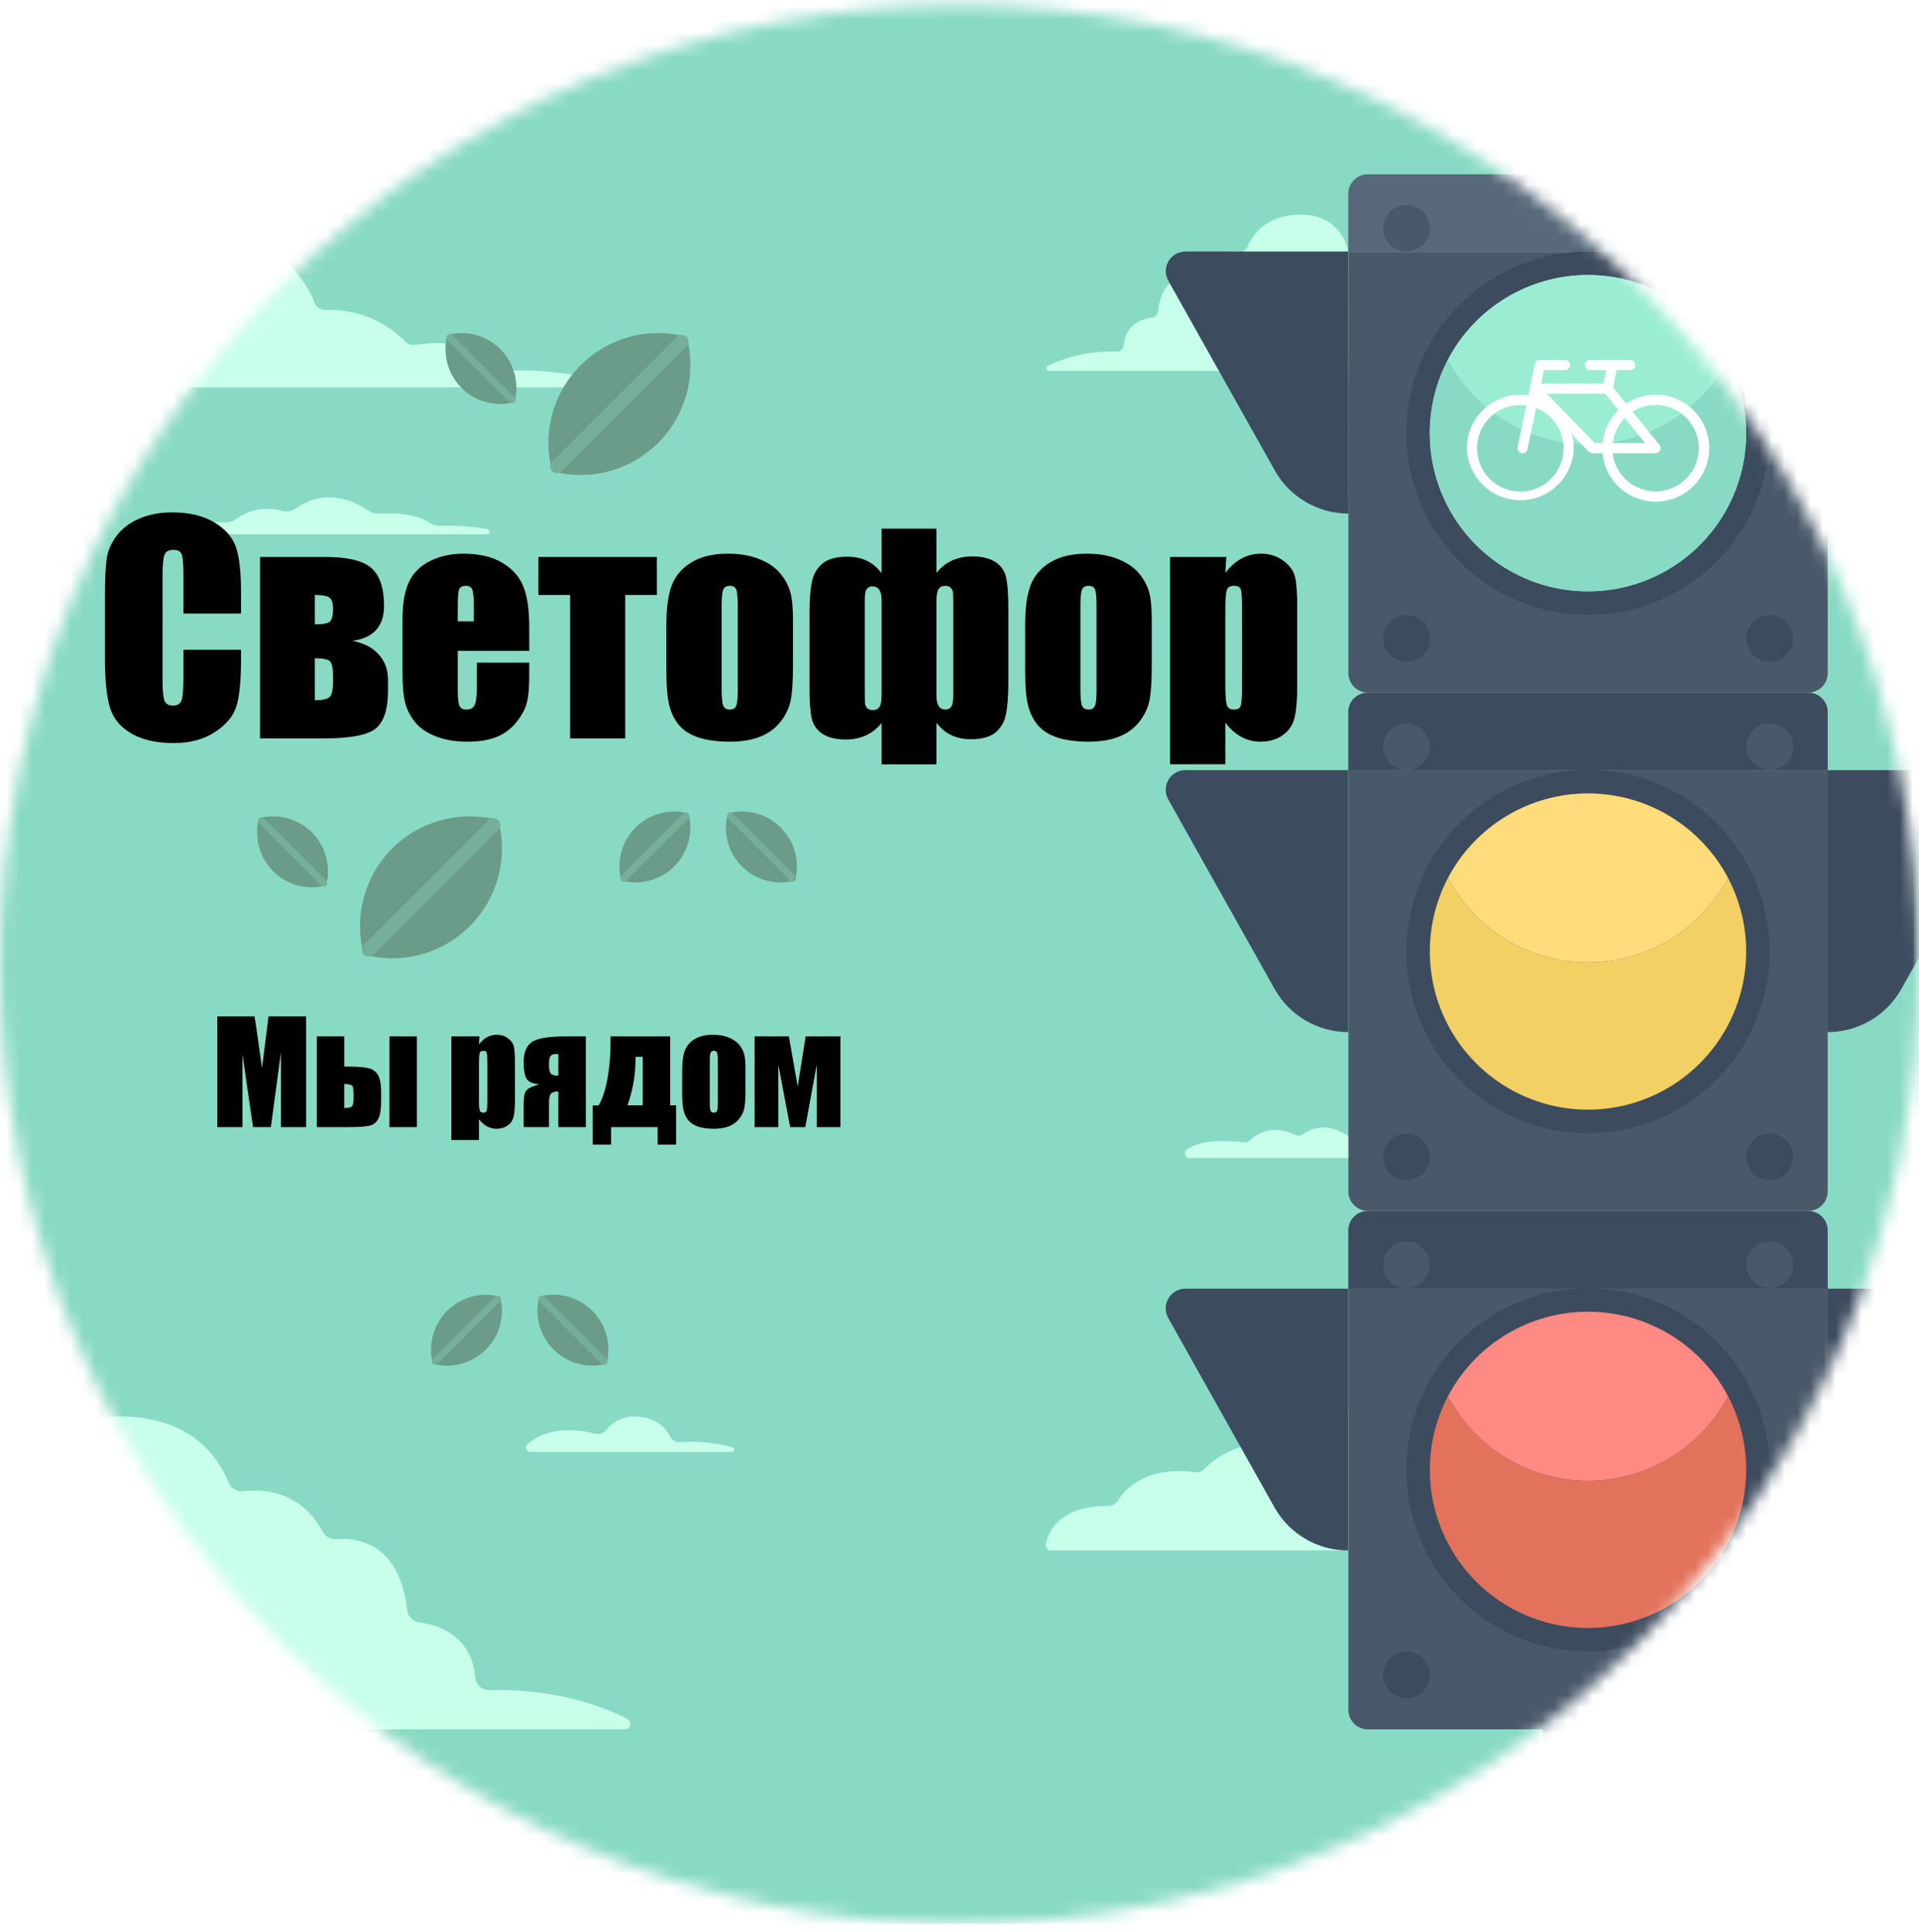 <svg width="150" height="151" viewBox="0 0 150 151" fill="none" xmlns="http://www.w3.org/2000/svg">
<mask id="mask0_276_1150" style="mask-type:alpha" maskUnits="userSpaceOnUse" x="0" y="0" width="150" height="151">
<g clip-path="url(#clip0_276_1150)">
<circle cx="75" cy="75.381" r="75" fill="#F8F7F7"/>
</g>
</mask>
<g mask="url(#mask0_276_1150)">
<g clip-path="url(#clip1_276_1150)">
<path d="M150 -1.619H-2V150.381H150V-1.619Z" fill="#89DAC4"/>
<mask id="mask1_276_1150" style="mask-type:luminance" maskUnits="userSpaceOnUse" x="-2" y="-2" width="152" height="153">
<path d="M150 -1.619H-2V150.381H150V-1.619Z" fill="white"/>
</mask>
<g mask="url(#mask1_276_1150)">
<path d="M49.023 134.345C44.746 132.199 40.287 132.053 38.268 132.12C37.989 132.129 37.717 132.031 37.509 131.845C37.301 131.659 37.172 131.401 37.149 131.122C36.87 127.812 34.182 127.003 32.76 126.809C32.518 126.776 32.294 126.664 32.124 126.489C31.953 126.314 31.846 126.087 31.82 125.845C31.239 120.531 27.82 120.194 26.297 120.315C26.081 120.332 25.866 120.286 25.677 120.183C25.487 120.08 25.332 119.924 25.23 119.735C23.451 116.461 20.463 116.391 19.016 116.57C18.776 116.596 18.534 116.543 18.328 116.418C18.121 116.293 17.961 116.104 17.873 115.88C15.909 111.165 11.407 110.63 8.896 110.736C7.573 110.768 6.282 111.151 5.156 111.846C1.296 114.336 1.609 119.345 1.885 121.249C1.911 121.456 1.865 121.667 1.754 121.844C1.644 122.022 1.475 122.156 1.277 122.224C-2.535 123.51 -2.413 126.41 -2.024 127.979C-1.99 128.104 -1.983 128.235 -2.005 128.363C-2.027 128.491 -2.076 128.613 -2.15 128.719C-2.223 128.826 -2.319 128.916 -2.431 128.982C-2.542 129.047 -2.667 129.088 -2.796 129.101C-6.359 129.46 -7.137 131.515 -7.28 132.725C-7.308 132.954 -7.423 133.164 -7.6 133.313C-7.777 133.461 -8.004 133.537 -8.235 133.524C-11.699 133.224 -15.19 133.575 -18.525 134.558C-18.59 134.588 -18.643 134.64 -18.676 134.704C-18.709 134.767 -18.72 134.84 -18.707 134.911C-18.695 134.982 -18.66 135.046 -18.607 135.095C-18.555 135.144 -18.487 135.174 -18.416 135.181H48.829C48.928 135.181 49.025 135.147 49.103 135.085C49.181 135.023 49.235 134.937 49.258 134.84C49.28 134.743 49.269 134.642 49.227 134.552C49.184 134.462 49.113 134.389 49.023 134.345Z" fill="#C7FFEB"/>
<path d="M81.904 28.592C83.581 27.795 85.426 27.413 87.282 27.48C87.421 27.485 87.558 27.436 87.662 27.343C87.766 27.25 87.83 27.12 87.841 26.981C87.981 25.324 89.325 24.92 90.036 24.823C90.157 24.807 90.269 24.751 90.355 24.664C90.44 24.577 90.494 24.464 90.507 24.343C90.811 21.686 92.508 21.515 93.268 21.576C93.377 21.584 93.486 21.559 93.581 21.505C93.677 21.451 93.754 21.37 93.803 21.272C94.085 20.712 94.538 20.256 95.097 19.972C95.656 19.687 96.291 19.587 96.91 19.688C97.027 19.701 97.145 19.676 97.247 19.616C97.349 19.556 97.429 19.465 97.475 19.357C98.457 16.998 100.707 16.73 101.962 16.785C102.623 16.801 103.268 16.992 103.832 17.338C105.762 18.585 105.607 21.09 105.467 22.041C105.453 22.145 105.476 22.25 105.532 22.339C105.587 22.428 105.672 22.494 105.771 22.528C107.677 23.172 107.617 24.622 107.422 25.407C107.406 25.468 107.404 25.533 107.416 25.596C107.427 25.659 107.452 25.719 107.489 25.771C107.525 25.824 107.573 25.867 107.628 25.9C107.683 25.933 107.744 25.953 107.808 25.96C109.589 26.139 109.979 27.176 110.052 27.784C110.066 27.897 110.124 28.001 110.212 28.074C110.301 28.146 110.415 28.182 110.529 28.173C112.261 28.024 114.005 28.199 115.673 28.69C115.702 28.706 115.725 28.731 115.74 28.761C115.754 28.791 115.759 28.826 115.754 28.859C115.749 28.892 115.733 28.922 115.71 28.947C115.687 28.971 115.657 28.987 115.624 28.994H81.995C81.951 28.988 81.909 28.969 81.876 28.939C81.842 28.909 81.819 28.869 81.809 28.825C81.799 28.781 81.803 28.735 81.82 28.694C81.837 28.652 81.866 28.617 81.904 28.592Z" fill="#C7FFEB"/>
<path d="M107.744 90.526C107.819 90.527 107.892 90.504 107.953 90.461C108.014 90.418 108.061 90.357 108.086 90.287C108.111 90.217 108.114 90.14 108.094 90.068C108.074 89.996 108.033 89.932 107.975 89.885C107.489 89.504 106.879 89.317 106.263 89.359C106.2 89.363 106.136 89.355 106.076 89.333C106.015 89.312 105.96 89.278 105.914 89.234C105.418 88.763 103.692 87.362 101.755 88.702C101.69 88.746 101.614 88.773 101.536 88.778C101.457 88.783 101.379 88.768 101.308 88.733C100.7 88.429 99.053 87.821 97.66 89.167C97.611 89.217 97.551 89.255 97.484 89.279C97.418 89.302 97.347 89.309 97.277 89.301C96.508 89.198 93.933 88.945 92.754 89.87C92.696 89.919 92.655 89.986 92.636 90.059C92.617 90.133 92.621 90.211 92.648 90.282C92.674 90.354 92.722 90.415 92.784 90.459C92.847 90.502 92.921 90.526 92.997 90.526H107.744Z" fill="#C7FFEB"/>
<path d="M57.28 113.141C55.955 112.769 54.576 112.631 53.204 112.73C52.998 112.75 52.792 112.695 52.623 112.575C52.574 112.527 52.523 112.475 52.465 112.426C52.424 112.38 52.39 112.328 52.365 112.271C52.061 111.663 51.328 110.724 49.504 110.724C49.1 110.731 48.703 110.827 48.341 111.005C47.979 111.183 47.661 111.439 47.41 111.755C47.297 111.895 47.145 111.998 46.974 112.052C46.802 112.106 46.618 112.109 46.446 112.059C45.315 111.755 42.968 111.396 41.217 112.904C41.167 112.949 41.131 113.008 41.115 113.073C41.099 113.139 41.103 113.207 41.127 113.27C41.15 113.334 41.193 113.388 41.248 113.427C41.303 113.465 41.368 113.487 41.436 113.487H57.244C57.282 113.48 57.317 113.46 57.343 113.432C57.369 113.403 57.386 113.366 57.39 113.328C57.394 113.289 57.386 113.25 57.366 113.216C57.346 113.183 57.316 113.156 57.28 113.141Z" fill="#C7FFEB"/>
<path d="M38.101 41.357C36.872 41.146 35.624 41.062 34.377 41.108C34.102 41.111 33.833 41.031 33.605 40.877C33.112 40.546 31.936 40.017 29.628 40.151C29.327 40.169 29.029 40.083 28.783 39.907C27.917 39.299 25.601 38.019 23.114 39.743C22.959 39.85 22.783 39.923 22.598 39.956C22.413 39.989 22.223 39.982 22.041 39.935C21.431 39.759 20.789 39.726 20.165 39.839C19.541 39.952 18.951 40.207 18.441 40.585C18.189 40.77 17.881 40.86 17.569 40.841C16.49 40.78 14.046 40.725 13.17 41.4C13.137 41.426 13.114 41.462 13.102 41.503C13.091 41.543 13.092 41.586 13.106 41.626C13.12 41.665 13.146 41.7 13.181 41.724C13.215 41.748 13.256 41.761 13.298 41.762H38.059C38.11 41.764 38.161 41.746 38.2 41.712C38.239 41.678 38.264 41.631 38.27 41.58C38.275 41.528 38.261 41.476 38.229 41.435C38.198 41.394 38.152 41.366 38.101 41.357Z" fill="#C7FFEB"/>
<path d="M45.655 29.465C43.886 29.1 42.081 28.929 40.274 28.957C40.032 28.96 39.798 28.869 39.621 28.705C38.897 28.036 36.608 26.349 32.44 26.957C32.299 26.977 32.155 26.963 32.02 26.917C31.885 26.871 31.762 26.794 31.662 26.692C30.863 25.875 29.901 25.233 28.838 24.809C27.776 24.386 26.637 24.19 25.494 24.233C25.3 24.243 25.107 24.192 24.943 24.087C24.779 23.982 24.653 23.828 24.582 23.646C23.998 22.111 21.937 18.378 15.666 18.217C9.762 18.071 7.698 20.573 7.032 21.85C6.932 22.038 6.77 22.186 6.573 22.267C6.376 22.348 6.156 22.357 5.953 22.294C4.448 21.841 1.071 21.251 -1.647 23.911C-1.748 24.011 -1.871 24.085 -2.006 24.129C-2.142 24.173 -2.285 24.185 -2.425 24.163C-3.596 23.993 -6.733 23.811 -8.39 26.37C-8.474 26.504 -8.591 26.614 -8.73 26.691C-8.869 26.767 -9.025 26.806 -9.183 26.805C-10.332 26.781 -13.029 26.984 -13.898 29.307C-13.956 29.461 -14.003 29.618 -14.041 29.778C-14.055 29.838 -14.054 29.901 -14.04 29.961C-14.025 30.021 -13.998 30.078 -13.959 30.126C-13.92 30.174 -13.871 30.213 -13.816 30.239C-13.76 30.266 -13.699 30.28 -13.637 30.28H45.564C45.582 30.283 45.601 30.283 45.619 30.28C45.719 30.273 45.814 30.229 45.884 30.157C45.955 30.085 45.996 29.989 46.001 29.889C46.005 29.788 45.972 29.689 45.909 29.611C45.845 29.533 45.755 29.481 45.655 29.465Z" fill="#C7FFEB"/>
<path d="M141.43 120.379C139.661 120.014 137.856 119.844 136.049 119.871C135.807 119.874 135.574 119.784 135.396 119.619C134.672 118.95 132.377 117.251 128.215 117.874C128.074 117.894 127.93 117.88 127.795 117.835C127.66 117.789 127.537 117.712 127.437 117.61C126.638 116.792 125.676 116.15 124.614 115.727C123.551 115.303 122.412 115.107 121.269 115.15C121.075 115.161 120.882 115.109 120.718 115.004C120.555 114.899 120.428 114.745 120.357 114.564C119.773 113.028 117.712 109.295 111.441 109.134C105.546 108.985 103.482 111.484 102.816 112.764C102.717 112.952 102.554 113.1 102.357 113.181C102.16 113.262 101.94 113.272 101.737 113.208C100.232 112.755 96.855 112.165 94.137 114.825C94.036 114.925 93.913 115 93.778 115.043C93.643 115.087 93.499 115.099 93.359 115.077C92.188 114.907 89.051 114.725 87.394 117.284C87.31 117.418 87.193 117.529 87.054 117.605C86.915 117.681 86.759 117.72 86.601 117.719C85.452 117.695 82.755 117.898 81.886 120.221C81.829 120.375 81.781 120.532 81.743 120.692C81.73 120.753 81.73 120.815 81.745 120.875C81.759 120.935 81.786 120.992 81.825 121.04C81.864 121.088 81.913 121.127 81.969 121.153C82.024 121.18 82.085 121.194 82.147 121.194H141.339C141.357 121.197 141.376 121.197 141.394 121.194C141.494 121.187 141.589 121.143 141.659 121.071C141.73 120.999 141.771 120.903 141.776 120.803C141.78 120.702 141.747 120.603 141.684 120.525C141.62 120.447 141.53 120.395 141.43 120.379Z" fill="#C7FFEB"/>
</g>
<mask id="mask2_276_1150" style="mask-type:luminance" maskUnits="userSpaceOnUse" x="-2" y="-2" width="152" height="153">
<path d="M150 -1.619H-2V150.381H150V-1.619Z" fill="white"/>
</mask>
<g mask="url(#mask2_276_1150)">
<path d="M127.653 135.181H120.597V150.381H127.653V135.181Z" fill="#3D4B5E"/>
<path d="M142.865 19.697V52.617C142.865 53.021 142.705 53.407 142.42 53.692C142.135 53.977 141.749 54.138 141.345 54.138H106.917C106.514 54.138 106.128 53.977 105.843 53.692C105.558 53.407 105.397 53.021 105.397 52.617V19.697H142.865Z" fill="#4A596A"/>
<path d="M142.865 15.143V19.703H105.388V15.143C105.388 14.74 105.548 14.354 105.833 14.069C106.118 13.784 106.505 13.623 106.908 13.623H141.333C141.534 13.622 141.733 13.66 141.919 13.736C142.104 13.811 142.273 13.923 142.416 14.064C142.558 14.206 142.671 14.374 142.748 14.559C142.826 14.744 142.865 14.943 142.865 15.143Z" fill="#57697A"/>
<path d="M111.763 17.837C111.763 18.198 111.656 18.55 111.456 18.85C111.255 19.15 110.971 19.384 110.637 19.522C110.304 19.66 109.937 19.696 109.583 19.626C109.23 19.555 108.905 19.382 108.649 19.127C108.394 18.872 108.221 18.547 108.15 18.193C108.08 17.839 108.116 17.472 108.254 17.139C108.392 16.805 108.626 16.521 108.926 16.32C109.226 16.12 109.578 16.013 109.939 16.013C110.423 16.013 110.887 16.205 111.229 16.547C111.571 16.889 111.763 17.353 111.763 17.837Z" fill="#4A596A"/>
<path d="M140.16 17.837C140.16 18.198 140.053 18.55 139.852 18.85C139.652 19.15 139.367 19.384 139.034 19.522C138.7 19.66 138.334 19.696 137.98 19.626C137.626 19.555 137.301 19.382 137.046 19.127C136.791 18.872 136.617 18.547 136.547 18.193C136.476 17.839 136.513 17.472 136.651 17.139C136.789 16.805 137.022 16.521 137.322 16.32C137.622 16.12 137.975 16.013 138.336 16.013C138.819 16.013 139.283 16.205 139.625 16.547C139.968 16.889 140.16 17.353 140.16 17.837Z" fill="#4A596A"/>
<path d="M111.763 49.9C111.763 50.261 111.656 50.613 111.456 50.913C111.255 51.213 110.971 51.447 110.637 51.585C110.304 51.723 109.937 51.759 109.583 51.689C109.23 51.618 108.905 51.445 108.649 51.19C108.394 50.934 108.221 50.609 108.15 50.256C108.08 49.902 108.116 49.535 108.254 49.202C108.392 48.868 108.626 48.584 108.926 48.383C109.226 48.183 109.578 48.076 109.939 48.076C110.423 48.076 110.887 48.268 111.229 48.61C111.571 48.952 111.763 49.416 111.763 49.9Z" fill="#3D4B5E"/>
<path d="M140.16 49.9C140.16 50.261 140.053 50.613 139.852 50.913C139.652 51.213 139.367 51.447 139.034 51.585C138.7 51.723 138.334 51.759 137.98 51.689C137.626 51.618 137.301 51.445 137.046 51.19C136.791 50.934 136.617 50.609 136.547 50.256C136.476 49.902 136.513 49.535 136.651 49.202C136.789 48.868 137.022 48.584 137.322 48.383C137.622 48.183 137.975 48.076 138.336 48.076C138.819 48.076 139.283 48.268 139.625 48.61C139.968 48.952 140.16 49.416 140.16 49.9Z" fill="#3D4B5E"/>
<path d="M105.388 19.661H92.657C92.388 19.662 92.125 19.733 91.893 19.867C91.661 20.002 91.468 20.195 91.334 20.427C91.199 20.659 91.128 20.922 91.127 21.191C91.126 21.459 91.195 21.723 91.328 21.956L99.646 36.773C100.219 37.796 101.054 38.647 102.066 39.239C103.077 39.832 104.228 40.144 105.4 40.144L105.388 19.661Z" fill="#3D4B5E"/>
<path d="M142.865 19.661H155.597C155.865 19.661 156.128 19.732 156.361 19.865C156.593 19.998 156.787 20.19 156.922 20.422C157.058 20.653 157.13 20.916 157.133 21.184C157.136 21.452 157.068 21.716 156.937 21.95L148.62 36.767C148.047 37.789 147.211 38.641 146.2 39.233C145.188 39.825 144.037 40.138 142.865 40.138V19.661Z" fill="#3D4B5E"/>
<path d="M137.932 37.197C139.77 29.573 135.081 21.902 127.457 20.063C119.833 18.224 112.162 22.914 110.323 30.538C108.485 38.162 113.174 45.833 120.798 47.671C128.422 49.51 136.093 44.82 137.932 37.197Z" fill="#3D4B5E"/>
<g filter="url(#filter0_d_276_1150)">
<path d="M135.071 28.106C133.665 25.431 131.329 23.364 128.504 22.294C125.679 21.224 122.559 21.225 119.735 22.297C116.91 23.37 114.576 25.439 113.172 28.114C111.769 30.79 111.393 33.886 112.116 36.82C112.84 39.753 114.612 42.32 117.098 44.036C119.585 45.753 122.613 46.499 125.612 46.136C128.612 45.772 131.374 44.323 133.378 42.062C135.382 39.801 136.489 36.885 136.49 33.864C136.491 31.858 136.004 29.882 135.071 28.106Z" fill="#9AEDD3"/>
</g>
<path d="M136.491 33.864C136.49 35.739 136.062 37.59 135.24 39.276C134.419 40.962 133.224 42.438 131.747 43.594C130.27 44.75 128.55 45.555 126.716 45.948C124.882 46.341 122.983 46.311 121.162 45.861C119.341 45.411 117.646 44.553 116.206 43.352C114.766 42.15 113.618 40.637 112.85 38.926C112.081 37.215 111.711 35.352 111.769 33.478C111.827 31.603 112.31 29.766 113.183 28.106C114.233 30.099 115.807 31.767 117.736 32.931C119.664 34.095 121.874 34.71 124.127 34.71C126.38 34.71 128.589 34.095 130.518 32.931C132.447 31.767 134.021 30.099 135.071 28.106C136.006 29.881 136.493 31.858 136.491 33.864Z" fill="#89DAC4"/>
<path d="M135.071 28.106C134.021 30.099 132.446 31.767 130.518 32.931C128.589 34.095 126.379 34.71 124.127 34.71C121.874 34.71 119.664 34.095 117.735 32.931C115.807 31.767 114.233 30.099 113.183 28.106C114.233 26.113 115.807 24.445 117.735 23.281C119.664 22.117 121.874 21.502 124.127 21.502C126.379 21.502 128.589 22.117 130.518 23.281C132.446 24.445 134.021 26.113 135.071 28.106Z" fill="#9AEDD3"/>
<path d="M114.657 35.031C114.687 36.12 115.14 37.154 115.92 37.914C116.701 38.673 117.747 39.098 118.836 39.098C119.925 39.098 120.971 38.673 121.751 37.914C122.532 37.154 122.985 36.12 123.014 35.031C123.014 34.666 122.966 34.302 122.871 33.949L124.185 35.308C124.222 35.346 124.266 35.376 124.315 35.396C124.364 35.416 124.417 35.427 124.47 35.426H125.258C125.344 36.337 125.726 37.194 126.345 37.866C126.965 38.539 127.788 38.989 128.688 39.149C129.589 39.309 130.516 39.17 131.33 38.752C132.143 38.334 132.797 37.661 133.191 36.836C133.585 36.01 133.698 35.079 133.512 34.183C133.326 33.288 132.851 32.478 132.161 31.879C131.471 31.279 130.603 30.922 129.69 30.863C128.778 30.803 127.871 31.045 127.109 31.55L126.082 30.279L126.361 28.927H127.389C127.444 28.932 127.499 28.925 127.551 28.907C127.604 28.889 127.652 28.861 127.693 28.824C127.733 28.786 127.766 28.741 127.788 28.69C127.81 28.64 127.822 28.585 127.822 28.53C127.822 28.475 127.81 28.42 127.788 28.37C127.766 28.319 127.733 28.274 127.693 28.236C127.652 28.199 127.604 28.171 127.551 28.153C127.499 28.135 127.444 28.128 127.389 28.133H124.251C124.152 28.142 124.06 28.188 123.993 28.261C123.925 28.334 123.888 28.43 123.888 28.53C123.888 28.63 123.925 28.726 123.993 28.799C124.06 28.872 124.152 28.918 124.251 28.927H125.55L125.331 29.988H120.467L120.686 28.927H122.367C122.466 28.918 122.558 28.872 122.626 28.799C122.693 28.726 122.73 28.63 122.73 28.53C122.73 28.43 122.693 28.334 122.626 28.261C122.558 28.188 122.466 28.142 122.367 28.133H120.363C120.274 28.133 120.187 28.163 120.116 28.218C120.046 28.273 119.996 28.351 119.974 28.437L119.467 30.909C119.258 30.878 119.048 30.863 118.837 30.863C117.731 30.863 116.669 31.302 115.886 32.083C115.102 32.864 114.66 33.925 114.657 35.031ZM128.587 34.636H126.063C126.149 33.896 126.478 33.206 126.997 32.672L128.587 34.636ZM126.06 35.426H129.404C129.479 35.427 129.553 35.406 129.617 35.366C129.68 35.327 129.731 35.269 129.763 35.201C129.795 35.134 129.807 35.059 129.799 34.985C129.79 34.91 129.761 34.84 129.714 34.782L127.602 32.173C128.221 31.782 128.952 31.603 129.682 31.663C130.413 31.723 131.104 32.019 131.652 32.506C132.199 32.993 132.574 33.645 132.719 34.363C132.864 35.082 132.772 35.828 132.456 36.489C132.14 37.151 131.618 37.691 130.968 38.03C130.318 38.369 129.575 38.487 128.852 38.367C128.129 38.247 127.465 37.896 126.959 37.365C126.453 36.835 126.134 36.154 126.048 35.426H126.06ZM120.914 30.781H125.474L126.501 32.049C125.798 32.739 125.361 33.655 125.267 34.636H124.659L120.914 30.781ZM115.457 35.037C115.456 34.554 115.559 34.076 115.759 33.636C115.959 33.196 116.251 32.804 116.616 32.487C116.981 32.17 117.409 31.935 117.873 31.798C118.336 31.661 118.824 31.625 119.302 31.693L118.624 34.961C118.603 35.063 118.623 35.17 118.68 35.258C118.737 35.346 118.826 35.407 118.928 35.429H119.007C119.097 35.43 119.184 35.4 119.255 35.345C119.325 35.29 119.375 35.212 119.397 35.125L120.068 31.897C120.641 32.121 121.141 32.498 121.516 32.986C121.89 33.473 122.124 34.054 122.193 34.665C122.262 35.276 122.163 35.894 121.907 36.453C121.651 37.012 121.247 37.491 120.739 37.837C120.23 38.183 119.638 38.385 119.024 38.419C118.41 38.453 117.798 38.32 117.254 38.032C116.711 37.745 116.256 37.315 115.938 36.788C115.621 36.261 115.454 35.658 115.454 35.043L115.457 35.037Z" fill="white"/>
<path d="M142.865 60.214V93.135C142.865 93.538 142.705 93.924 142.42 94.209C142.135 94.494 141.749 94.655 141.345 94.655H106.917C106.514 94.655 106.128 94.494 105.843 94.209C105.558 93.924 105.397 93.538 105.397 93.135V60.214H142.865Z" fill="#4A596A"/>
<path d="M142.865 55.661V60.221H105.388V55.661C105.388 55.257 105.548 54.871 105.833 54.586C106.118 54.301 106.505 54.141 106.908 54.141H141.333C141.534 54.139 141.733 54.177 141.919 54.253C142.104 54.328 142.273 54.44 142.416 54.581C142.558 54.723 142.671 54.891 142.748 55.076C142.826 55.261 142.865 55.46 142.865 55.661Z" fill="#3D4B5E"/>
<path d="M111.763 58.363C111.763 58.724 111.656 59.077 111.456 59.376C111.255 59.676 110.971 59.91 110.637 60.048C110.304 60.186 109.937 60.222 109.583 60.152C109.23 60.082 108.905 59.908 108.649 59.653C108.394 59.398 108.221 59.073 108.15 58.719C108.08 58.365 108.116 57.998 108.254 57.665C108.392 57.332 108.626 57.047 108.926 56.846C109.226 56.646 109.578 56.539 109.939 56.539C110.423 56.539 110.887 56.731 111.229 57.073C111.571 57.415 111.763 57.879 111.763 58.363Z" fill="#4A596A"/>
<path d="M140.16 58.363C140.16 58.724 140.053 59.077 139.852 59.376C139.652 59.676 139.367 59.91 139.034 60.048C138.7 60.186 138.334 60.222 137.98 60.152C137.626 60.082 137.301 59.908 137.046 59.653C136.791 59.398 136.617 59.073 136.547 58.719C136.476 58.365 136.513 57.998 136.651 57.665C136.789 57.332 137.022 57.047 137.322 56.846C137.622 56.646 137.975 56.539 138.336 56.539C138.819 56.539 139.283 56.731 139.625 57.073C139.968 57.415 140.16 57.879 140.16 58.363Z" fill="#4A596A"/>
<path d="M111.763 90.432C111.763 90.793 111.656 91.145 111.456 91.445C111.255 91.745 110.971 91.979 110.637 92.117C110.304 92.255 109.937 92.291 109.583 92.221C109.23 92.151 108.905 91.977 108.649 91.722C108.394 91.467 108.221 91.142 108.15 90.788C108.08 90.434 108.116 90.067 108.254 89.734C108.392 89.401 108.626 89.116 108.926 88.915C109.226 88.715 109.578 88.608 109.939 88.608C110.423 88.608 110.887 88.8 111.229 89.142C111.571 89.484 111.763 89.948 111.763 90.432Z" fill="#3D4B5E"/>
<path d="M140.16 90.432C140.16 90.793 140.053 91.145 139.852 91.445C139.652 91.745 139.367 91.979 139.034 92.117C138.7 92.255 138.334 92.291 137.98 92.221C137.626 92.151 137.301 91.977 137.046 91.722C136.791 91.467 136.617 91.142 136.547 90.788C136.476 90.434 136.513 90.067 136.651 89.734C136.789 89.401 137.022 89.116 137.322 88.915C137.622 88.715 137.975 88.608 138.336 88.608C138.819 88.608 139.283 88.8 139.625 89.142C139.968 89.484 140.16 89.948 140.16 90.432Z" fill="#3D4B5E"/>
<path d="M105.388 60.199H92.657C92.388 60.199 92.124 60.269 91.891 60.402C91.658 60.535 91.464 60.727 91.329 60.959C91.193 61.19 91.12 61.453 91.118 61.722C91.116 61.99 91.184 62.255 91.316 62.488L99.633 77.308C100.207 78.33 101.043 79.181 102.054 79.773C103.066 80.365 104.216 80.677 105.388 80.677V60.199Z" fill="#3D4B5E"/>
<path d="M142.865 60.199H155.597C155.865 60.2 156.128 60.27 156.361 60.403C156.593 60.537 156.787 60.729 156.922 60.96C157.058 61.191 157.13 61.454 157.133 61.722C157.136 61.99 157.068 62.254 156.937 62.488L148.62 77.308C148.046 78.33 147.21 79.18 146.199 79.772C145.188 80.364 144.037 80.676 142.865 80.677V60.199Z" fill="#3D4B5E"/>
<path d="M124.127 88.581C131.969 88.581 138.326 82.223 138.326 74.381C138.326 66.538 131.969 60.181 124.127 60.181C116.284 60.181 109.927 66.538 109.927 74.381C109.927 82.223 116.284 88.581 124.127 88.581Z" fill="#3D4B5E"/>
<path d="M136.491 74.381C136.49 76.256 136.062 78.107 135.24 79.793C134.419 81.479 133.224 82.956 131.747 84.112C130.27 85.267 128.55 86.072 126.716 86.465C124.882 86.858 122.983 86.828 121.162 86.378C119.341 85.928 117.646 85.07 116.206 83.869C114.766 82.667 113.618 81.154 112.85 79.443C112.081 77.733 111.711 75.869 111.769 73.995C111.827 72.12 112.31 70.283 113.183 68.623C114.233 70.616 115.807 72.285 117.736 73.448C119.664 74.612 121.874 75.228 124.127 75.228C126.38 75.228 128.589 74.612 130.518 73.448C132.447 72.285 134.021 70.616 135.071 68.623C136.006 70.398 136.493 72.375 136.491 74.381Z" fill="#F3D064"/>
<path d="M135.071 68.623C134.021 70.616 132.446 72.285 130.518 73.448C128.589 74.612 126.379 75.228 124.127 75.228C121.874 75.228 119.664 74.612 117.735 73.448C115.807 72.285 114.233 70.616 113.183 68.623C114.233 66.63 115.807 64.962 117.735 63.798C119.664 62.634 121.874 62.019 124.127 62.019C126.379 62.019 128.589 62.634 130.518 63.798C132.446 64.962 134.021 66.63 135.071 68.623Z" fill="#FFDC7B"/>
<path d="M142.865 100.732V133.661C142.865 134.064 142.705 134.451 142.42 134.736C142.135 135.021 141.749 135.181 141.345 135.181H106.917C106.514 135.181 106.128 135.021 105.843 134.736C105.558 134.451 105.397 134.064 105.397 133.661V100.732H142.865Z" fill="#4A596A"/>
<path d="M142.865 96.178V100.738H105.388V96.178C105.388 95.775 105.548 95.388 105.833 95.103C106.118 94.818 106.505 94.658 106.908 94.658H141.333C141.534 94.656 141.733 94.694 141.919 94.77C142.104 94.846 142.273 94.957 142.416 95.099C142.558 95.24 142.671 95.408 142.748 95.593C142.826 95.778 142.865 95.977 142.865 96.178Z" fill="#3D4B5E"/>
<path d="M111.763 98.862C111.763 99.223 111.656 99.575 111.456 99.875C111.255 100.175 110.971 100.409 110.637 100.547C110.304 100.685 109.937 100.721 109.583 100.651C109.23 100.581 108.905 100.407 108.649 100.152C108.394 99.897 108.221 99.572 108.15 99.218C108.08 98.864 108.116 98.497 108.254 98.164C108.392 97.831 108.626 97.546 108.926 97.345C109.226 97.145 109.578 97.038 109.939 97.038C110.423 97.038 110.887 97.23 111.229 97.572C111.571 97.914 111.763 98.378 111.763 98.862Z" fill="#4A596A"/>
<path d="M140.16 98.862C140.16 99.223 140.053 99.575 139.852 99.875C139.652 100.175 139.367 100.409 139.034 100.547C138.7 100.685 138.334 100.721 137.98 100.651C137.626 100.581 137.301 100.407 137.046 100.152C136.791 99.897 136.617 99.572 136.547 99.218C136.476 98.864 136.513 98.497 136.651 98.164C136.789 97.831 137.022 97.546 137.322 97.345C137.622 97.145 137.975 97.038 138.336 97.038C138.819 97.038 139.283 97.23 139.625 97.572C139.968 97.914 140.16 98.378 140.16 98.862Z" fill="#4A596A"/>
<path d="M111.763 130.925C111.763 131.286 111.656 131.638 111.456 131.938C111.255 132.238 110.971 132.472 110.637 132.61C110.304 132.748 109.937 132.784 109.583 132.714C109.23 132.643 108.905 132.47 108.649 132.215C108.394 131.96 108.221 131.634 108.15 131.281C108.08 130.927 108.116 130.56 108.254 130.227C108.392 129.894 108.626 129.609 108.926 129.408C109.226 129.208 109.578 129.101 109.939 129.101C110.423 129.101 110.887 129.293 111.229 129.635C111.571 129.977 111.763 130.441 111.763 130.925Z" fill="#3D4B5E"/>
<path d="M140.16 130.925C140.16 131.286 140.053 131.638 139.852 131.938C139.652 132.238 139.367 132.472 139.034 132.61C138.7 132.748 138.334 132.784 137.98 132.714C137.626 132.643 137.301 132.47 137.046 132.215C136.791 131.96 136.617 131.634 136.547 131.281C136.476 130.927 136.513 130.56 136.651 130.227C136.789 129.894 137.022 129.609 137.322 129.408C137.622 129.208 137.975 129.101 138.336 129.101C138.819 129.101 139.283 129.293 139.625 129.635C139.968 129.977 140.16 130.441 140.16 130.925Z" fill="#3D4B5E"/>
<path d="M105.388 100.732H92.657C92.388 100.732 92.124 100.802 91.891 100.936C91.659 101.069 91.465 101.261 91.329 101.493C91.194 101.725 91.121 101.988 91.119 102.257C91.116 102.525 91.184 102.79 91.316 103.024L99.633 117.853C100.21 118.87 101.047 119.716 102.058 120.303C103.07 120.891 104.219 121.199 105.388 121.197V100.732Z" fill="#3D4B5E"/>
<path d="M142.865 100.732H155.597C155.865 100.732 156.129 100.802 156.362 100.936C156.595 101.069 156.789 101.261 156.924 101.493C157.06 101.725 157.132 101.988 157.135 102.257C157.137 102.525 157.069 102.79 156.937 103.024L148.62 117.853C148.043 118.87 147.206 119.715 146.195 120.303C145.184 120.891 144.035 121.199 142.865 121.197V100.732Z" fill="#3D4B5E"/>
<path d="M134.168 124.938C139.713 119.393 139.713 110.402 134.168 104.857C128.622 99.311 119.632 99.311 114.086 104.857C108.541 110.402 108.541 119.393 114.086 124.938C119.632 130.484 128.622 130.484 134.168 124.938Z" fill="#3D4B5E"/>
<path d="M136.491 114.895C136.49 116.77 136.062 118.621 135.24 120.307C134.419 121.993 133.224 123.47 131.747 124.626C130.27 125.782 128.55 126.586 126.716 126.979C124.882 127.372 122.983 127.342 121.162 126.892C119.341 126.443 117.646 125.584 116.206 124.383C114.766 123.181 113.618 121.668 112.85 119.957C112.081 118.247 111.711 116.383 111.769 114.509C111.827 112.634 112.31 110.797 113.183 109.137C114.233 111.13 115.807 112.799 117.736 113.962C119.664 115.126 121.874 115.742 124.127 115.742C126.38 115.742 128.589 115.126 130.518 113.962C132.447 112.799 134.021 111.13 135.071 109.137C136.006 110.912 136.493 112.889 136.491 114.895Z" fill="#E2725C"/>
<path d="M135.071 109.137C134.021 111.13 132.446 112.799 130.518 113.962C128.589 115.126 126.379 115.741 124.127 115.741C121.874 115.741 119.664 115.126 117.735 113.962C115.807 112.799 114.233 111.13 113.183 109.137C114.233 107.144 115.807 105.476 117.735 104.312C119.664 103.148 121.874 102.533 124.127 102.533C126.379 102.533 128.589 103.148 130.518 104.312C132.446 105.476 134.021 107.144 135.071 109.137Z" fill="#FF8983"/>
</g>
<path d="M18.84 47.961H14.34V44.947C14.34 44.071 14.29 43.526 14.191 43.312C14.098 43.091 13.888 42.981 13.56 42.981C13.19 42.981 12.954 43.112 12.855 43.376C12.755 43.64 12.705 44.21 12.705 45.086V53.123C12.705 53.964 12.755 54.512 12.855 54.769C12.954 55.025 13.179 55.154 13.528 55.154C13.863 55.154 14.08 55.025 14.18 54.769C14.287 54.512 14.34 53.91 14.34 52.963V50.793H18.84V51.466C18.84 53.255 18.711 54.523 18.455 55.271C18.206 56.019 17.646 56.675 16.777 57.238C15.915 57.801 14.85 58.082 13.581 58.082C12.263 58.082 11.177 57.843 10.322 57.366C9.467 56.889 8.9 56.23 8.622 55.389C8.345 54.541 8.206 53.269 8.206 51.573V46.518C8.206 45.271 8.248 44.338 8.334 43.718C8.419 43.091 8.672 42.489 9.093 41.912C9.52 41.335 10.108 40.882 10.856 40.554C11.611 40.22 12.477 40.052 13.453 40.052C14.778 40.052 15.872 40.309 16.734 40.822C17.596 41.335 18.163 41.976 18.433 42.745C18.704 43.508 18.84 44.698 18.84 46.315V47.961Z" fill="black"/>
<path d="M30.329 53.978C30.329 55.424 30.012 56.411 29.378 56.938C28.75 57.459 27.383 57.719 25.273 57.719H20.325V43.536H25.423C27.169 43.536 28.369 43.825 29.025 44.402C29.687 44.979 30.019 45.966 30.019 47.362C30.019 48.966 29.185 49.878 27.518 50.098C28.387 50.241 29.071 50.583 29.57 51.124C30.076 51.659 30.329 52.332 30.329 53.144V53.978ZM24.611 48.805C25.266 48.805 25.665 48.723 25.808 48.559C25.957 48.396 26.032 48.071 26.032 47.587C26.032 47.181 25.95 46.899 25.787 46.743C25.623 46.586 25.231 46.507 24.611 46.507V48.805ZM26.032 53.315V52.834C26.032 52.222 25.95 51.84 25.787 51.691C25.623 51.534 25.231 51.456 24.611 51.456V54.737C25.188 54.737 25.569 54.655 25.754 54.491C25.94 54.32 26.032 53.928 26.032 53.315Z" fill="black"/>
<path d="M41.369 50.879H35.779V53.946C35.779 54.587 35.826 55 35.918 55.186C36.011 55.371 36.189 55.464 36.453 55.464C36.78 55.464 36.998 55.342 37.105 55.1C37.219 54.851 37.276 54.373 37.276 53.668V51.798H41.369V52.845C41.369 53.721 41.312 54.395 41.198 54.865C41.091 55.335 40.834 55.838 40.428 56.372C40.022 56.906 39.506 57.309 38.879 57.58C38.259 57.843 37.479 57.975 36.538 57.975C35.626 57.975 34.821 57.843 34.123 57.58C33.425 57.316 32.879 56.956 32.488 56.5C32.103 56.037 31.836 55.531 31.686 54.983C31.536 54.427 31.462 53.622 31.462 52.567V48.431C31.462 47.191 31.629 46.215 31.964 45.503C32.299 44.783 32.847 44.235 33.61 43.857C34.372 43.472 35.248 43.28 36.239 43.28C37.45 43.28 38.448 43.511 39.231 43.974C40.022 44.431 40.574 45.04 40.888 45.802C41.209 46.557 41.369 47.623 41.369 48.998V50.879ZM37.04 48.57V47.533C37.04 46.8 37.001 46.326 36.923 46.112C36.844 45.898 36.684 45.791 36.442 45.791C36.143 45.791 35.957 45.884 35.886 46.069C35.815 46.247 35.779 46.735 35.779 47.533V48.57H37.04Z" fill="black"/>
<path d="M51.34 43.536V46.507H48.871V57.719H44.564V46.507H42.085V43.536H51.34Z" fill="black"/>
<path d="M61.985 48.517V51.99C61.985 53.266 61.921 54.202 61.793 54.801C61.664 55.392 61.39 55.948 60.97 56.468C60.549 56.981 60.008 57.362 59.345 57.612C58.69 57.854 57.934 57.975 57.08 57.975C56.125 57.975 55.316 57.872 54.653 57.665C53.991 57.451 53.474 57.134 53.104 56.714C52.74 56.286 52.48 55.773 52.324 55.175C52.167 54.569 52.088 53.664 52.088 52.46V48.827C52.088 47.508 52.231 46.479 52.516 45.738C52.801 44.997 53.314 44.402 54.055 43.953C54.796 43.504 55.744 43.28 56.898 43.28C57.867 43.28 58.697 43.426 59.388 43.718C60.086 44.003 60.624 44.377 61.002 44.84C61.379 45.303 61.636 45.781 61.771 46.272C61.914 46.764 61.985 47.512 61.985 48.517ZM57.667 47.448C57.667 46.721 57.628 46.265 57.55 46.08C57.471 45.888 57.304 45.791 57.047 45.791C56.791 45.791 56.62 45.888 56.534 46.08C56.449 46.265 56.406 46.721 56.406 47.448V53.85C56.406 54.52 56.449 54.958 56.534 55.164C56.62 55.364 56.787 55.464 57.037 55.464C57.293 55.464 57.461 55.371 57.539 55.186C57.625 55 57.667 54.601 57.667 53.989V47.448Z" fill="black"/>
<path d="M78.818 53.433C78.818 54.423 78.757 55.218 78.636 55.816C78.522 56.408 78.251 56.885 77.824 57.248C77.396 57.605 76.745 57.783 75.868 57.783C74.728 57.783 73.838 57.352 73.196 56.49V59.749H68.911V56.511C68.219 57.373 67.286 57.804 66.11 57.804C65.341 57.804 64.732 57.654 64.283 57.355C63.834 57.056 63.553 56.646 63.439 56.126C63.332 55.599 63.278 54.84 63.278 53.85V47.865C63.278 46.874 63.339 46.084 63.46 45.492C63.581 44.894 63.855 44.416 64.283 44.06C64.71 43.697 65.362 43.515 66.239 43.515C67.379 43.515 68.269 43.946 68.911 44.808V41.324H73.196V44.787C73.887 43.925 74.821 43.494 75.996 43.494C76.766 43.494 77.375 43.643 77.824 43.942C78.273 44.242 78.551 44.655 78.658 45.182C78.764 45.702 78.818 46.458 78.818 47.448V53.433ZM74.511 54.395V47.651C74.511 46.96 74.507 46.539 74.5 46.39C74.493 46.24 74.443 46.105 74.35 45.984C74.258 45.855 74.101 45.791 73.88 45.791C73.638 45.791 73.463 45.88 73.357 46.059C73.25 46.23 73.196 46.539 73.196 46.988V54.373C73.196 55.1 73.431 55.464 73.902 55.464C74.101 55.464 74.251 55.392 74.35 55.25C74.457 55.107 74.511 54.822 74.511 54.395ZM68.911 54.309V46.924C68.911 46.197 68.675 45.834 68.205 45.834C68.006 45.834 67.853 45.905 67.746 46.048C67.646 46.19 67.596 46.475 67.596 46.903V53.647C67.596 54.338 67.6 54.758 67.607 54.908C67.614 55.057 67.664 55.196 67.756 55.325C67.849 55.446 68.006 55.506 68.227 55.506C68.469 55.506 68.643 55.421 68.75 55.25C68.857 55.072 68.911 54.758 68.911 54.309Z" fill="black"/>
<path d="M90.029 48.517V51.99C90.029 53.266 89.965 54.202 89.837 54.801C89.708 55.392 89.434 55.948 89.014 56.468C88.593 56.981 88.052 57.362 87.389 57.612C86.734 57.854 85.978 57.975 85.124 57.975C84.169 57.975 83.36 57.872 82.697 57.665C82.035 57.451 81.518 57.134 81.148 56.714C80.784 56.286 80.524 55.773 80.368 55.175C80.211 54.569 80.132 53.664 80.132 52.46V48.827C80.132 47.508 80.275 46.479 80.56 45.738C80.845 44.997 81.358 44.402 82.099 43.953C82.84 43.504 83.788 43.28 84.942 43.28C85.911 43.28 86.741 43.426 87.432 43.718C88.13 44.003 88.668 44.377 89.046 44.84C89.423 45.303 89.68 45.781 89.815 46.272C89.958 46.764 90.029 47.512 90.029 48.517ZM85.711 47.448C85.711 46.721 85.672 46.265 85.594 46.08C85.515 45.888 85.348 45.791 85.091 45.791C84.835 45.791 84.664 45.888 84.578 46.08C84.493 46.265 84.45 46.721 84.45 47.448V53.85C84.45 54.52 84.493 54.958 84.578 55.164C84.664 55.364 84.831 55.464 85.081 55.464C85.337 55.464 85.505 55.371 85.583 55.186C85.669 55 85.711 54.601 85.711 53.989V47.448Z" fill="black"/>
<path d="M95.854 43.536L95.779 44.787C96.164 44.281 96.588 43.903 97.051 43.654C97.514 43.404 98.02 43.28 98.568 43.28C99.238 43.28 99.815 43.462 100.3 43.825C100.791 44.181 101.098 44.594 101.219 45.065C101.34 45.535 101.401 46.333 101.401 47.459V53.433C101.401 54.723 101.322 55.642 101.165 56.19C101.016 56.732 100.702 57.166 100.225 57.494C99.755 57.815 99.185 57.975 98.515 57.975C97.981 57.975 97.485 57.85 97.029 57.601C96.573 57.352 96.157 56.981 95.779 56.49V59.739H91.461V43.536H95.854ZM97.083 47.662C97.083 46.785 97.051 46.255 96.987 46.069C96.922 45.884 96.744 45.791 96.452 45.791C96.167 45.791 95.982 45.898 95.897 46.112C95.818 46.326 95.779 46.842 95.779 47.662V53.54C95.779 54.395 95.822 54.929 95.907 55.143C95.993 55.357 96.178 55.464 96.463 55.464C96.741 55.464 96.912 55.367 96.976 55.175C97.047 54.975 97.083 54.498 97.083 53.743V47.662Z" fill="black"/>
<path d="M53.671 26.328C52.216 25.938 50.685 25.938 49.23 26.328C47.775 26.718 46.449 27.484 45.384 28.549C44.319 29.614 43.553 30.941 43.163 32.395C42.773 33.85 42.773 35.382 43.162 36.837C44.617 37.226 46.149 37.226 47.603 36.836C49.058 36.446 50.385 35.68 51.45 34.615C52.515 33.55 53.281 32.224 53.671 30.769C54.06 29.314 54.061 27.782 53.671 26.328Z" fill="#6B9B89"/>
<path d="M43.159 36.837C43.059 36.736 43.002 36.599 43.002 36.457C43.002 36.314 43.059 36.178 43.159 36.077L52.911 26.328C52.961 26.278 53.02 26.238 53.085 26.212C53.15 26.185 53.22 26.171 53.29 26.171C53.36 26.171 53.43 26.185 53.495 26.212C53.56 26.238 53.619 26.278 53.668 26.328C53.718 26.377 53.758 26.436 53.784 26.501C53.811 26.566 53.825 26.636 53.825 26.706C53.825 26.776 53.811 26.846 53.784 26.911C53.758 26.976 53.718 27.035 53.668 27.084L43.919 36.837C43.818 36.938 43.681 36.994 43.539 36.994C43.397 36.994 43.26 36.938 43.159 36.837Z" fill="#75AF9A"/>
<path d="M34.966 26.182C34.772 26.909 34.772 27.675 34.967 28.402C35.161 29.129 35.544 29.792 36.077 30.325C36.609 30.857 37.272 31.24 37.999 31.435C38.727 31.63 39.492 31.63 40.219 31.435C40.414 30.708 40.414 29.942 40.219 29.215C40.024 28.488 39.642 27.824 39.109 27.292C38.577 26.76 37.914 26.377 37.187 26.182C36.459 25.987 35.694 25.987 34.966 26.182Z" fill="#6B9B89"/>
<path d="M40.219 31.438C40.169 31.488 40.101 31.515 40.031 31.515C39.96 31.515 39.892 31.488 39.842 31.438L34.978 26.574C34.928 26.523 34.9 26.455 34.9 26.384C34.9 26.313 34.928 26.244 34.978 26.194C35.003 26.169 35.033 26.149 35.065 26.135C35.098 26.122 35.133 26.115 35.168 26.115C35.204 26.115 35.239 26.122 35.271 26.135C35.304 26.149 35.334 26.169 35.358 26.194L40.222 31.058C40.247 31.083 40.267 31.113 40.28 31.145C40.294 31.178 40.3 31.213 40.3 31.248C40.3 31.284 40.292 31.319 40.279 31.351C40.265 31.384 40.245 31.413 40.219 31.438Z" fill="#75AF9A"/>
<path d="M56.882 63.577C56.686 64.305 56.685 65.072 56.88 65.801C57.075 66.53 57.459 67.194 57.992 67.727C58.526 68.26 59.191 68.643 59.92 68.837C60.649 69.031 61.416 69.03 62.144 68.833C62.339 68.106 62.338 67.34 62.144 66.613C61.949 65.885 61.566 65.222 61.033 64.69C60.501 64.157 59.838 63.774 59.111 63.579C58.384 63.383 57.619 63.383 56.891 63.577H56.882Z" fill="#6B9B89"/>
<path d="M62.144 68.833C62.12 68.858 62.09 68.878 62.058 68.892C62.025 68.906 61.991 68.913 61.955 68.913C61.92 68.913 61.885 68.906 61.853 68.892C61.821 68.878 61.791 68.858 61.767 68.833L56.903 63.969C56.878 63.944 56.858 63.914 56.844 63.882C56.831 63.849 56.824 63.814 56.824 63.779C56.824 63.743 56.831 63.709 56.844 63.676C56.858 63.643 56.878 63.614 56.903 63.589C56.953 63.539 57.021 63.511 57.091 63.511C57.162 63.511 57.23 63.539 57.28 63.589L62.144 68.453C62.17 68.477 62.19 68.507 62.204 68.539C62.218 68.572 62.226 68.607 62.226 68.643C62.226 68.678 62.218 68.714 62.204 68.746C62.19 68.779 62.17 68.808 62.144 68.833Z" fill="#75AF9A"/>
<path d="M53.818 63.58C53.09 63.385 52.325 63.386 51.597 63.581C50.87 63.775 50.207 64.158 49.675 64.69C49.142 65.223 48.759 65.886 48.564 66.613C48.368 67.34 48.367 68.105 48.562 68.833C49.289 69.027 50.054 69.027 50.782 68.832C51.509 68.637 52.172 68.254 52.705 67.722C53.237 67.19 53.62 66.527 53.816 65.8C54.011 65.073 54.012 64.307 53.818 63.58Z" fill="#6B9B89"/>
<path d="M48.561 68.833C48.511 68.783 48.483 68.715 48.483 68.644C48.483 68.574 48.511 68.506 48.561 68.456L53.425 63.592C53.476 63.542 53.544 63.514 53.615 63.514C53.686 63.514 53.754 63.542 53.805 63.592C53.855 63.642 53.883 63.711 53.883 63.782C53.883 63.853 53.855 63.921 53.805 63.972L48.941 68.836C48.916 68.861 48.886 68.88 48.853 68.894C48.821 68.907 48.786 68.914 48.75 68.914C48.715 68.913 48.68 68.906 48.648 68.892C48.615 68.878 48.586 68.858 48.561 68.833Z" fill="#75AF9A"/>
<path d="M23.925 79.452V88.103H21.959V82.263L21.173 88.103H19.779L18.95 82.396V88.103H16.984V79.452H19.896C19.982 79.972 20.073 80.585 20.169 81.29L20.479 83.492L20.992 79.452H23.925Z" fill="black"/>
<path d="M29.788 86.078C29.788 86.727 29.711 87.191 29.558 87.473C29.408 87.754 29.171 87.931 28.847 88.002C28.523 88.07 27.994 88.103 27.26 88.103H24.764V81.012H26.907V83.374H27.26C27.948 83.374 28.46 83.415 28.799 83.497C29.137 83.579 29.387 83.759 29.547 84.037C29.707 84.315 29.788 84.755 29.788 85.357V86.078ZM27.639 85.816V85.533C27.639 85.166 27.602 84.944 27.527 84.865C27.456 84.787 27.249 84.742 26.907 84.731V86.612C27.192 86.612 27.385 86.577 27.484 86.506C27.588 86.431 27.639 86.201 27.639 85.816ZM32.588 88.103H30.445V81.012H32.588V88.103Z" fill="black"/>
<path d="M37.477 81.012L37.44 81.638C37.632 81.385 37.844 81.196 38.076 81.071C38.307 80.946 38.56 80.884 38.834 80.884C39.169 80.884 39.458 80.975 39.7 81.157C39.946 81.335 40.099 81.541 40.16 81.776C40.22 82.012 40.251 82.411 40.251 82.973V85.961C40.251 86.605 40.211 87.065 40.133 87.339C40.058 87.61 39.901 87.827 39.663 87.991C39.428 88.151 39.143 88.232 38.808 88.232C38.541 88.232 38.293 88.169 38.065 88.045C37.837 87.92 37.629 87.735 37.44 87.489V89.113H35.281V81.012H37.477ZM38.092 83.075C38.092 82.637 38.076 82.371 38.044 82.279C38.011 82.186 37.922 82.14 37.776 82.14C37.634 82.14 37.541 82.193 37.498 82.3C37.459 82.407 37.44 82.665 37.44 83.075V86.014C37.44 86.442 37.461 86.709 37.504 86.816C37.547 86.922 37.639 86.976 37.782 86.976C37.921 86.976 38.006 86.928 38.038 86.832C38.074 86.732 38.092 86.493 38.092 86.116V83.075Z" fill="black"/>
<path d="M45.792 88.103H43.644V85.314C43.366 85.314 43.174 85.373 43.067 85.49C42.963 85.608 42.912 85.829 42.912 86.153V88.103H40.935V86.442C40.935 86.018 40.958 85.713 41.004 85.528C41.05 85.339 41.155 85.191 41.319 85.084C41.487 84.977 41.77 84.871 42.169 84.764C41.652 84.717 41.318 84.571 41.164 84.325C41.011 84.076 40.935 83.632 40.935 82.995C40.935 82.289 41.138 81.784 41.544 81.477C41.953 81.167 42.837 81.012 44.194 81.012H45.792V88.103ZM43.644 84.085V82.391H43.425C43.268 82.391 43.143 82.437 43.051 82.53C42.958 82.619 42.912 82.831 42.912 83.166V83.257C42.912 83.599 42.963 83.823 43.067 83.93C43.174 84.033 43.366 84.085 43.644 84.085Z" fill="black"/>
<path d="M52.846 89.471H51.403V88.103H47.769V89.471H46.326V86.409H46.786C47.06 85.986 47.285 85.328 47.459 84.438C47.637 83.543 47.727 82.489 47.727 81.274V81.012H52.386V86.399H52.846V89.471ZM50.243 86.399V82.61H49.682V82.685C49.682 84.003 49.468 85.241 49.041 86.399H50.243Z" fill="black"/>
<path d="M58.27 83.502V85.239C58.27 85.877 58.238 86.345 58.173 86.645C58.109 86.94 57.972 87.218 57.762 87.478C57.552 87.735 57.281 87.925 56.95 88.05C56.622 88.171 56.244 88.232 55.817 88.232C55.34 88.232 54.935 88.18 54.604 88.077C54.273 87.97 54.014 87.811 53.829 87.601C53.647 87.387 53.517 87.131 53.439 86.832C53.361 86.529 53.321 86.076 53.321 85.474V83.657C53.321 82.998 53.393 82.484 53.535 82.113C53.678 81.743 53.934 81.445 54.305 81.221C54.675 80.996 55.149 80.884 55.726 80.884C56.211 80.884 56.626 80.957 56.971 81.103C57.32 81.246 57.589 81.433 57.778 81.664C57.967 81.896 58.095 82.135 58.163 82.38C58.234 82.626 58.27 83 58.27 83.502ZM56.111 82.968C56.111 82.605 56.091 82.377 56.052 82.284C56.013 82.188 55.929 82.14 55.801 82.14C55.673 82.14 55.587 82.188 55.544 82.284C55.502 82.377 55.48 82.605 55.48 82.968V86.169C55.48 86.504 55.502 86.723 55.544 86.826C55.587 86.926 55.671 86.976 55.795 86.976C55.924 86.976 56.008 86.93 56.047 86.837C56.089 86.744 56.111 86.545 56.111 86.239V82.968Z" fill="black"/>
<path d="M65.692 88.103H63.843V83.214L62.946 88.103H61.764L60.835 83.214V88.103H58.986V81.012H61.663L62.352 84.929L62.977 81.012H65.692V88.103Z" fill="black"/>
<path d="M38.946 64.106C37.49 63.716 35.958 63.717 34.503 64.107C33.048 64.497 31.721 65.263 30.656 66.328C29.591 67.394 28.825 68.72 28.434 70.175C28.044 71.631 28.044 73.163 28.433 74.618C29.889 75.007 31.421 75.007 32.876 74.617C34.331 74.227 35.658 73.46 36.723 72.395C37.788 71.33 38.554 70.003 38.945 68.548C39.335 67.093 39.335 65.561 38.946 64.106Z" fill="#6B9B89"/>
<path d="M28.433 74.615C28.384 74.565 28.344 74.506 28.317 74.441C28.29 74.376 28.276 74.307 28.276 74.236C28.276 74.166 28.29 74.097 28.317 74.032C28.344 73.967 28.384 73.908 28.433 73.858L38.185 64.106C38.235 64.056 38.294 64.016 38.359 63.99C38.424 63.963 38.494 63.949 38.564 63.949C38.634 63.949 38.704 63.963 38.769 63.99C38.834 64.016 38.893 64.056 38.943 64.106C38.992 64.155 39.032 64.214 39.059 64.279C39.086 64.344 39.099 64.414 39.099 64.484C39.099 64.554 39.086 64.624 39.059 64.689C39.032 64.754 38.992 64.813 38.943 64.863L29.193 74.615C29.092 74.716 28.956 74.772 28.813 74.772C28.671 74.772 28.534 74.716 28.433 74.615Z" fill="#75AF9A"/>
<path d="M20.238 63.96C20.044 64.687 20.044 65.453 20.24 66.18C20.435 66.907 20.818 67.57 21.351 68.102C21.883 68.634 22.547 69.017 23.274 69.212C24.001 69.407 24.767 69.407 25.494 69.213C25.688 68.485 25.687 67.72 25.491 66.993C25.296 66.266 24.913 65.603 24.38 65.07C23.848 64.538 23.185 64.155 22.458 63.959C21.731 63.764 20.965 63.763 20.238 63.957V63.96Z" fill="#6B9B89"/>
<path d="M25.494 69.213C25.469 69.238 25.439 69.258 25.407 69.272C25.374 69.285 25.339 69.292 25.304 69.292C25.268 69.292 25.233 69.285 25.201 69.272C25.168 69.258 25.139 69.238 25.114 69.213L20.25 64.349C20.2 64.298 20.172 64.23 20.172 64.159C20.172 64.088 20.2 64.019 20.25 63.969C20.3 63.919 20.369 63.891 20.44 63.891C20.511 63.891 20.579 63.919 20.63 63.969L25.494 68.833C25.519 68.858 25.539 68.887 25.552 68.92C25.566 68.953 25.573 68.987 25.573 69.023C25.573 69.058 25.566 69.093 25.552 69.126C25.539 69.158 25.519 69.188 25.494 69.213Z" fill="#75AF9A"/>
<path d="M42.156 101.358C41.964 102.085 41.965 102.849 42.161 103.575C42.357 104.301 42.74 104.962 43.272 105.494C43.804 106.025 44.466 106.407 45.192 106.602C45.918 106.797 46.683 106.798 47.409 106.605C47.605 105.877 47.605 105.111 47.411 104.384C47.216 103.656 46.833 102.992 46.301 102.46C45.768 101.927 45.105 101.544 44.377 101.349C43.65 101.154 42.884 101.154 42.156 101.349V101.358Z" fill="#6B9B89"/>
<path d="M47.409 106.605C47.359 106.655 47.291 106.683 47.219 106.683C47.148 106.683 47.08 106.655 47.029 106.605L42.165 101.741C42.115 101.69 42.087 101.622 42.087 101.551C42.087 101.48 42.115 101.411 42.165 101.361C42.216 101.311 42.284 101.283 42.355 101.283C42.426 101.283 42.495 101.311 42.545 101.361L47.409 106.225C47.434 106.25 47.454 106.279 47.468 106.312C47.481 106.345 47.489 106.38 47.489 106.415C47.489 106.45 47.481 106.485 47.468 106.518C47.454 106.55 47.434 106.58 47.409 106.605Z" fill="#75AF9A"/>
<path d="M39.092 101.358C38.365 101.164 37.6 101.164 36.874 101.359C36.147 101.554 35.485 101.936 34.952 102.467C34.42 102.999 34.037 103.661 33.841 104.387C33.645 105.113 33.643 105.878 33.836 106.605C34.563 106.799 35.329 106.798 36.056 106.602C36.783 106.407 37.446 106.024 37.978 105.491C38.511 104.959 38.894 104.296 39.089 103.569C39.285 102.842 39.285 102.076 39.092 101.349V101.358Z" fill="#6B9B89"/>
<path d="M33.836 106.605C33.81 106.58 33.791 106.55 33.777 106.518C33.763 106.485 33.756 106.45 33.756 106.415C33.756 106.38 33.763 106.345 33.777 106.312C33.791 106.279 33.81 106.25 33.836 106.225L38.7 101.361C38.75 101.311 38.818 101.283 38.889 101.283C38.961 101.283 39.029 101.311 39.08 101.361C39.13 101.411 39.157 101.48 39.157 101.551C39.157 101.622 39.13 101.69 39.08 101.741L34.215 106.605C34.165 106.655 34.097 106.683 34.026 106.683C33.954 106.683 33.886 106.655 33.836 106.605Z" fill="#75AF9A"/>
</g>
</g>
<defs>
<filter id="filter0_d_276_1150" x="91.757" y="1.492" width="64.733" height="64.734" filterUnits="userSpaceOnUse" color-interpolation-filters="sRGB">
<feFlood flood-opacity="0" result="BackgroundImageFix"/>
<feColorMatrix in="SourceAlpha" type="matrix" values="0 0 0 0 0 0 0 0 0 0 0 0 0 0 0 0 0 0 127 0" result="hardAlpha"/>
<feOffset/>
<feGaussianBlur stdDeviation="10"/>
<feColorMatrix type="matrix" values="0 0 0 0 0.671 0 0 0 0 1 0 0 0 0 0.898 0 0 0 1 0"/>
<feBlend mode="normal" in2="BackgroundImageFix" result="effect1_dropShadow_276_1150"/>
<feBlend mode="normal" in="SourceGraphic" in2="effect1_dropShadow_276_1150" result="shape"/>
</filter>
<clipPath id="clip0_276_1150">
<rect width="150" height="150" fill="white" transform="translate(0 0.381)"/>
</clipPath>
<clipPath id="clip1_276_1150">
<rect width="152" height="152" fill="white" transform="translate(-2 -1.619)"/>
</clipPath>
</defs>
</svg>

